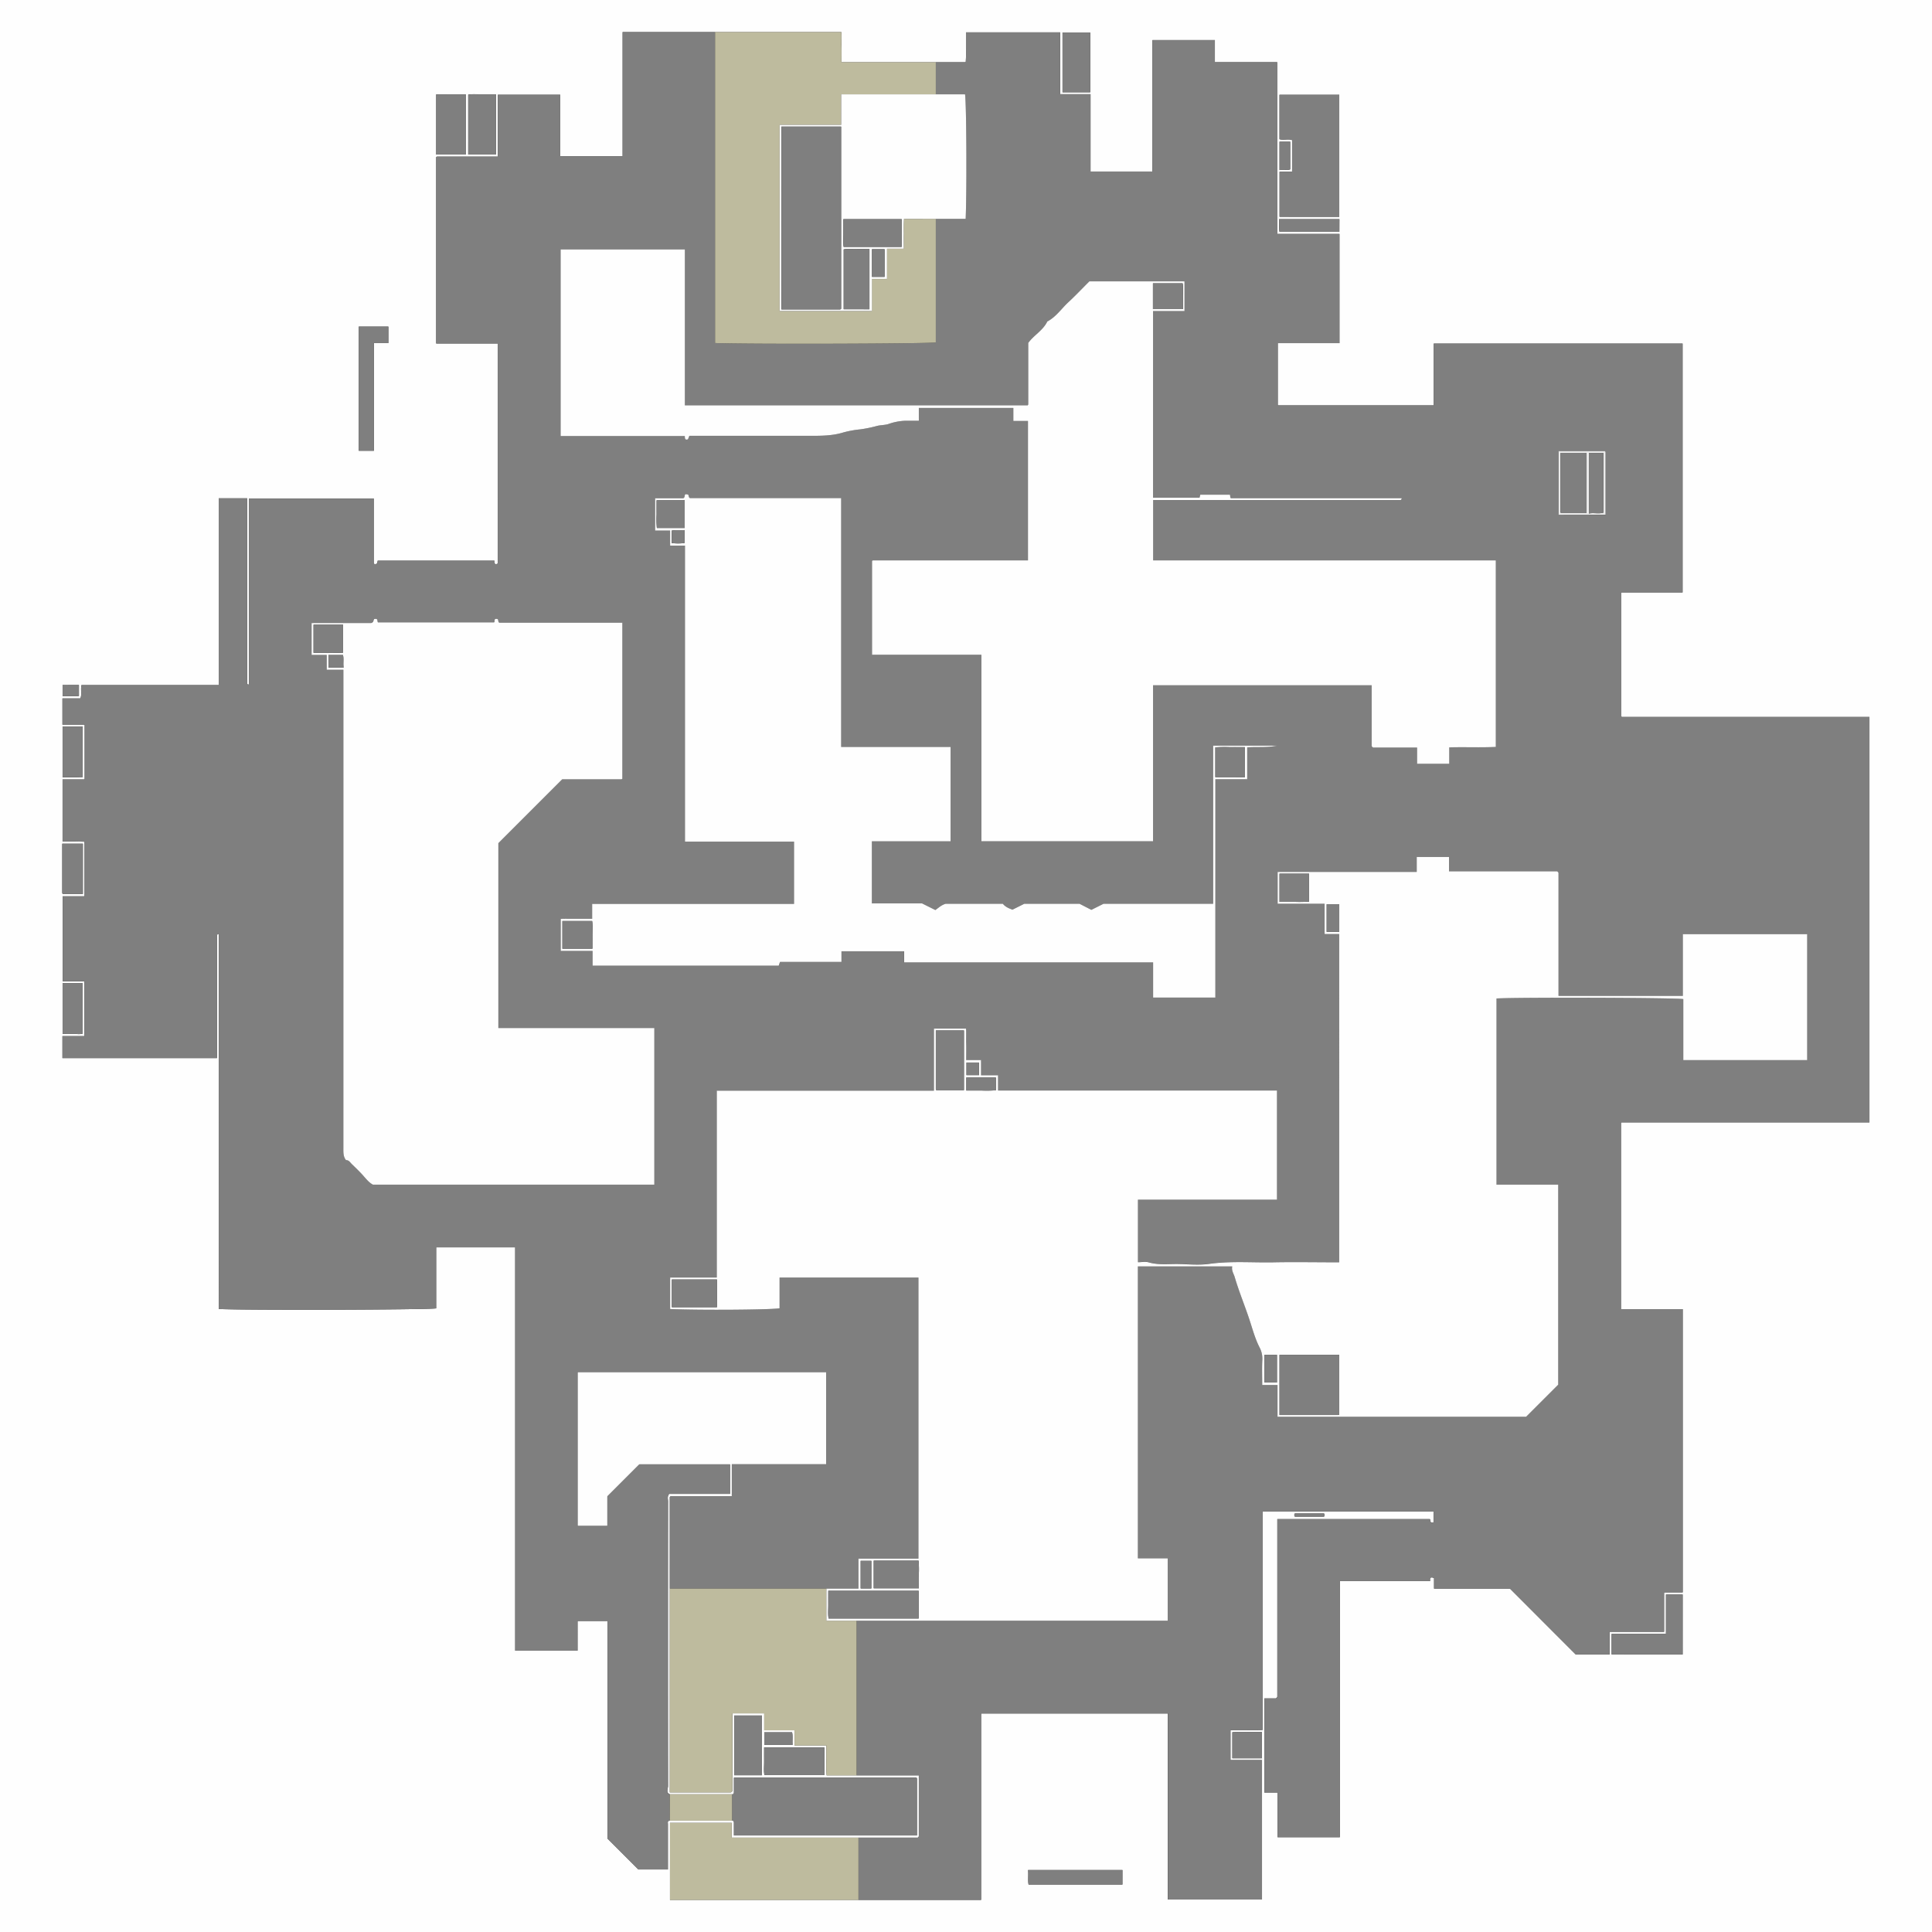 <svg id="Layer_1" data-name="Layer 1" xmlns="http://www.w3.org/2000/svg" viewBox="0 0 1024 1024"><rect x="0" y="0" width="1024" height="1024" fill="#333333" stroke="none"/><defs><style>.cls-1{fill:#fefefe;}.cls-2{fill:#7f7f7f;}.cls-3{fill:#bebb9e;}.cls-4{fill:#ebebeb;}</style></defs><path class="cls-1" d="M0,1024V0H1024V1024Zm388-59c1-.08,1,.61,1,1.29v6.54h97c0-10.13,0-20.1,0-30.06a.84.84,0,0,0-.16-.43.72.72,0,0,0-.19-.19H389v7.56c0,.68,0,1.37-1,1.29H355c-2.19-1-.93-2.9-.94-4.29q-.1-75.48,0-151c0-1.25-.5-2.62.62-3.94h32.23V776.13h-48l-17,17V808.8h-15.8V727.21H437.87v48.9h-50V793H355.78a.89.89,0,0,0-.43.15,2.75,2.75,0,0,0-.35.31V950h32.22a.76.76,0,0,0,.43-.16,4.14,4.14,0,0,0,.53-.53V908.1h16.87v9H421.1v8H438c0,2.81,0,5.45,0,8.09a69.49,69.49,0,0,0,.14,7.78H487c0,11,0,21.6,0,32.24a.84.84,0,0,1-.16.42,2.33,2.33,0,0,1-.36.34H387.82v-7.82H355.1V1007H520V908.19h99v98.6h49.8V932.87H652.17V917c3,0,5.78,0,8.59,0s5.52.09,8.43-.1V801.11h90.6v5.72c-2.19.84-1.44-1.34-2-1.66H677q0,47.21,0,94.08a.85.85,0,0,1-.17.42,5.55,5.55,0,0,1-.58.52h-6.12v49.9h7v23.66h33V838h47.89c-.31-1.52.05-2.47,2.05-1.59V842h40.25l34.84,34.88h18v-12H882V844h9.86V693.9H859.15v-99H990.84V380H859.78a.89.89,0,0,1-.43-.15c-.14-.09-.25-.22-.17-.15V314H891.8V182.12H759.91v32.74H677.24v-33h32.67V124h-33v-91H643.89V21.25H610.83V90.91H578v-41H561.9V17.15H512c0,2.78,0,5.42,0,8.06a74.81,74.81,0,0,1-.13,7.79H446c0-3,0-5.61,0-8.26s.1-5.19-.06-7.74H330V82.8H296.91V50.23H263.86V83h-32.1a.77.77,0,0,0-.43.17c-.13.09-.22.24-.14.15v98.72h32.59V298.73c-2.38,1.15-1.3-1.39-1.8-1.56h-61.8c-.17,1.16-.23,2.24-2.09,1.67V264.23H132c0,32.89,0,65.55,0,98.21,0,.13-.19.27-.31.37-.5.44-.16-.62-.7,0V264.11H115.92v99H43.18c-.54,2.38.28,4.73-.52,7.06H33.1v13.89H44.87v29.06H33.16V446c2.12,0,4.1,0,6.07,0s3.87.08,5.58.11v28.94H33.22v45.06H44.76v29.06H33.1V560.8H115c0-21.85,0-43.5,0-65.16,0-.13.14-.28.25-.39a3.39,3.39,0,0,1,.7-.29V693.79c13.89.7,110.87.43,115.22-.34V661.11h41.89V874.87h33.05V859.16H322V974.5l16.35,16.35H354v-5.06c0-6.33,0-12.66,0-19,0-.72-.39-1.78,1-1.79ZM709.84,114.91V50.24H678.16V73.78c2.34.66,4.7-.34,6.67.48V91h-6.64v23.89Zm182,762V845.1H883V866H854.19v10.88Zm-693.66-638V181.83h7.66V173.1H190.16v65.81Zm48.67-157V50c-2.82,0-5.46,0-8.1,0s-5.19-.11-7.56.05V81.91Zm331-33V17.25H563.16V48.91Zm-315,33V50c-2.63,0-5.11,0-7.58,0s-4.88-.23-7.1.15V81.91ZM436.91,926.17H405c0,2.65,0,5.13,0,7.6s-.26,4.87.16,7.06h31.74Zm-33.07,14.74V909.25H389.16v31.66Zm191.07,50.25h-50c.27,2.72-.19,5.31.25,7.68h49.74ZM33.17,521.09V548c2,0,3.79.07,5.6,0s3.56.37,5.06-.19v-26.7Zm0-136V412c2,0,3.77,0,5.57,0s3.53-.09,5.11-.13V385.09Zm10.76,62.08H33c0,8.8,0,17.43,0,26.06a.75.75,0,0,0,.16.42c.09.14.23.24.16.18H43.92ZM668.83,931.92V918c-2.8,0-5.44,0-8.07,0a70.26,70.26,0,0,0-7.59.12v13.79Zm41.08-815.76h-32c.22,2.4-.22,4.65.26,6.68h31.71ZM405.09,924.83h15c-.21-2.39.21-4.65-.26-6.66H405.09ZM678.17,75.09V90.18c2.06-.51,4,.27,5.66-.41V75.09Zm-645,288V369c3.06-.06,6,.1,8.66-.09v-5.84ZM701.74,802.16H686.31a1.43,1.43,0,0,0,0,1.68h15.43A1.43,1.43,0,0,0,701.74,802.16Z"/><path class="cls-2" d="M355,965c-1.38,0-1,1.07-1,1.79,0,6.34,0,12.67,0,19v5.06H338.35L322,974.5V859.16H306.12v15.71H273.07V661.11H231.18v32.34c-4.35.77-101.33,1-115.22.34V495a3.39,3.39,0,0,0-.7.29c-.11.11-.25.26-.25.39,0,21.66,0,43.31,0,65.16H33.1V549.17H44.76V520.11H33.22V475.05H44.81V446.11c-1.71,0-3.64-.09-5.58-.11s-3.95,0-6.07,0V413.11H44.87V384.05H33.1V370.16h9.56c.8-2.33,0-4.68.52-7.06h72.74v-99H131v98.72c.54-.64.2.42.7,0,.12-.1.31-.24.31-.37,0-32.66,0-65.32,0-98.21h66.09v34.61c1.86.57,1.92-.51,2.09-1.67H262c.5.17-.58,2.71,1.8,1.56V182.05H231.19V83.33c-.08.09,0-.06.14-.15a.77.77,0,0,1,.43-.17h32.1V50.23h33.05V82.8H330V17h49V181.81c15.54.71,112.75.42,117-.33V116h15.83c.65-16.09.41-61.73-.34-66H496V33h15.86a74.81,74.81,0,0,0,.13-7.79c0-2.64,0-5.28,0-8.06h49.9V49.93H578v41h32.87V21.25h33.06V32.91h33.05V124h33v57.88H677.24v33h82.67V182.12H891.8V314H859.18v65.72c-.08-.07,0,.06.17.15a.89.89,0,0,0,.43.15H990.84V594.86H859.15v99h32.73V844H882v20.88H853.15v12h-18L800.35,842H760.1V836.4c-2-.88-2.36.07-2.05,1.59H710.16V973.75h-33V950.09h-7v-49.9h6.12a5.55,5.55,0,0,0,.58-.52.85.85,0,0,0,.17-.42q0-46.95,0-94.08h80.8c.55.32-.2,2.5,2,1.66v-5.72h-90.6V916.9c-2.91.19-5.67.08-8.43.1s-5.62,0-8.59,0v15.87h16.69v73.92h-49.8v-98.6H520V1007H455V974h31.47a2.33,2.33,0,0,0,.36-.34.84.84,0,0,0,.16-.42c0-10.64,0-21.27,0-32.24H454V859H618.9V825.94H603.13V671.23h50c-.47,2.24.79,3.85,1.31,5.64,2.2,7.55,5.24,14.83,7.72,22.3,1.69,5.09,3,10.35,5.56,15.2a12.77,12.77,0,0,1,1.36,6.45c-.22,4.29-.06,8.6-.06,13.26h8.11v16.81h131.8l17-17v-106H793.15V529.21c12.69-.66,94.73-.41,99,.33V561.9h65.61V495.13H891.88v32.71H826c0-21.8,0-43.44,0-65.08a.77.77,0,0,0-.17-.43,4.62,4.62,0,0,0-.56-.52H768v-7.59H750.89v7.92H677.17V479h24.88v16.06h7.72V669c-11.72,0-23.22-.18-34.71,0s-22.73-.78-34.1.82c-5.23.74-10.65.24-16,.1s-10.77.65-16.11-.89c-1.8-.52-3.88-.08-5.73-.08V635.86h73.69V578H529v-8.06H519.9v-8.06H512c0-3,0-5.79,0-8.6s.07-5.54-.06-8.09H495v32.89H379.9v99.06H355.17v16.69c15.35.68,53.77.42,58-.41V677.12h73.59v149H455V842H355V793.47a2.75,2.75,0,0,1,.35-.31.89.89,0,0,1,.43-.15h32.09V776.11h50v-48.9H306.11V808.8h15.8V793.13l17-17h48v15.68H354.65c-1.12,1.32-.62,2.69-.62,3.94q0,75.48,0,151c0,1.39-1.25,3.29.94,4.29Zm10.38-734h63.44c6.12,0,12.18.07,18.23-1.81a53.46,53.46,0,0,1,8.85-1.61,68.76,68.76,0,0,0,8.79-1.79c2-.56,4.08-.43,6.05-1A30.42,30.42,0,0,1,480,223c2.29,0,4.58,0,7,0v-6.79h50.06v6.91h7.75V297H462.76a.77.77,0,0,0-.43.17c-.13.09-.22.23-.14.15v49.72h57.89v98.81h91V363.17H727c0,10.8,0,21.45,0,32.09a.78.78,0,0,0,.18.42,4.48,4.48,0,0,0,.59.51h23.29v8.59h17.06v-8.7c8.4-.27,16.65.17,24.69-.24V297H611.2V265H742.36a.68.68,0,0,0,.39-.25,3.35,3.35,0,0,0,.28-.7H652.35c-.48-.88-.17-1.68-.53-1.85H636.18l-.42,1.59H611.14V164.87h16.69V149.1H577.4c-3.74,3.74-7.29,7.51-11.08,11S559.74,168,555.1,170.4c-2.28,4.75-7.14,7.19-10.1,11.36q0,16.19,0,32.46a.89.89,0,0,1-.15.43c-.09.14-.22.25-.15.17H363V132.2H297.13v98.91H363c0,1.55.33,2.26,1.69,1.73ZM182,355c0,84.85,0,169.16,0,253.47,0,2.26-.12,4.51,1.4,6.42,1.56,0,2.2,1.26,3.11,2.13,1.92,1.85,3.86,3.69,5.64,5.67s3.33,4.06,5.51,5.19H346.79v-83H264.12v-98L298,413h31.25a.79.79,0,0,0,.43-.16c.13-.09.23-.23.16-.16V330H264.56c-.92-.6-.09-2-1.38-2-1.68-.26-.75,1.59-1.37,1.84H200.27c-.42-.67-.08-1.48-.8-1.85h-1c-.86.39-.08,1.68-1.77,2.2H165.13v16.91h8V355ZM643,479h-58.1l-6.48,3.24-6.3-3.24H542.92l-6.29,3.14c-2.19-.78-3.9-1.6-5.11-3.14H501.25c-2.5.75-3.8,2.2-5.5,3.33l-7.05-3.51H462.11V445.93h41.76V395.88h-58V264H365.78c-1.27-.5-.15-2.06-1.78-2-1.67-.49-.52,1.58-1.89,2.08H347.24v17.06h7.95v8h7.87V446.07h57.8v33.05h-107V487h-8.6c-2.76,0-5.53-.08-8.06.06v17h16.9v7.8h98.64l.7-2H446V504.2h33.06v5.89H611.12v18.66h33V413H661V396.11c5.52-.37,10.72.25,15.86-.91H643ZM826.09,272.84H851c0-11.13,0-22.09,0-33a.81.81,0,0,0-.14-.43.89.89,0,0,0-.18-.2H826.09Z"/><path class="cls-3" d="M496,116v65.48c-4.25.75-101.46,1-117,.33V17h66.93c.16,2.55,0,5.15.06,7.74S446,30,446,33h50V50H445.85V66.16H413.22v98.72h48.87v-17h8v-16H479c0-2.81,0-5.45,0-8.09a66.84,66.84,0,0,1,.14-7.76Z"/><path class="cls-3" d="M454,859v82H438.15a69.49,69.49,0,0,1-.14-7.78c-.05-2.64,0-5.28,0-8.09H421.1v-8H405.05v-9H388.18v41.2a4.14,4.14,0,0,1-.53.53.76.76,0,0,1-.43.16H355V842h83v17Z"/><path class="cls-3" d="M455,974v33H355.1V966.18h32.72V974Z"/><path class="cls-2" d="M388,951c1,.08,1-.61,1-1.29v-7.56h96.64a.72.72,0,0,1,.19.19.84.84,0,0,1,.16.43c0,10,0,19.93,0,30.06H389v-6.54c0-.68,0-1.37-1-1.29Z"/><path class="cls-2" d="M709.84,114.91H678.19V91h6.64V74.26c-2-.82-4.33.18-6.67-.48V50.24h31.68Z"/><path class="cls-2" d="M891.82,876.91H854.19V866H883V845.1h8.85Z"/><path class="cls-2" d="M198.16,238.91h-8V173.1h15.66v8.73h-7.66Z"/><path class="cls-2" d="M246.83,81.91H231.17V50.06c2.37-.16,5,0,7.56-.05s5.28,0,8.1,0Z"/><path class="cls-2" d="M577.84,48.91H563.16V17.25h14.68Z"/><path class="cls-2" d="M262.84,81.91H248.16V50.16c2.22-.38,4.68-.1,7.1-.15s4.95,0,7.58,0Z"/><path class="cls-2" d="M436.91,926.17v14.66H405.17c-.42-2.19-.1-4.64-.16-7.06s0-4.95,0-7.6Z"/><path class="cls-2" d="M403.84,940.91H389.16V909.25h14.68Z"/><path class="cls-3" d="M388,951v14H355V951Z"/><path class="cls-2" d="M594.91,991.16v7.68H545.17c-.44-2.37,0-5-.25-7.68Z"/><path class="cls-2" d="M33.17,521.09H43.83v26.7c-1.5.56-3.31.1-5.06.19s-3.62,0-5.6,0Z"/><path class="cls-2" d="M33.16,385.09H43.84v26.77c-1.58,0-3.34.11-5.11.13s-3.61,0-5.57,0Z"/><path class="cls-2" d="M43.92,447.17v26.66H33.33c.07.06-.07,0-.16-.18a.75.75,0,0,1-.16-.42c0-8.63,0-17.26,0-26.06Z"/><path class="cls-2" d="M668.83,931.92H653.17V918.13a70.26,70.26,0,0,1,7.59-.12c2.63,0,5.27,0,8.07,0Z"/><path class="cls-2" d="M709.91,116.16v6.68H678.2c-.48-2,0-4.28-.26-6.68Z"/><path class="cls-2" d="M405.09,924.83v-6.66H419.8c.47,2,.05,4.27.26,6.66Z"/><path class="cls-2" d="M678.17,75.09h5.66V89.77c-1.66.68-3.6-.1-5.66.41Z"/><path class="cls-2" d="M33.17,363.08h8.66v5.84c-2.7.19-5.6,0-8.66.09Z"/><path class="cls-2" d="M701.74,802.16a1.43,1.43,0,0,1,0,1.68H686.26a1.43,1.43,0,0,1,0-1.68Z"/><path class="cls-1" d="M454,859H438V842h17V826.12h31.78v-149H413.19v16.29c-4.25.83-42.67,1.09-58,.41V677.13H379.9V578.07H495V545.18h17c.13,2.55,0,5.33.06,8.09s0,5.62,0,8.6h7.9v8.06H529V578H676.83v57.87H603.14V669c1.85,0,3.93-.44,5.73.08,5.34,1.54,10.74.75,16.11.89s10.75.64,16-.1c11.37-1.6,22.74-.6,34.1-.82s23,0,34.71,0V495.08h-7.72V479H677.17V462.14h73.72v-7.92H768v7.59h57.31a4.62,4.62,0,0,1,.56.52.77.77,0,0,1,.17.43c0,21.64,0,43.28,0,65.08h65.88V495.13h65.91V561.9H892.18V529.54c-4.3-.74-86.34-1-99-.33V627.9h32.73v106l-17,17H677.11V734.08H669c0-4.66-.16-9,.06-13.26a12.77,12.77,0,0,0-1.36-6.45c-2.53-4.85-3.87-10.11-5.56-15.2-2.48-7.47-5.52-14.75-7.72-22.3-.52-1.79-1.78-3.4-1.31-5.64h-50V825.94H618.9V859ZM678.17,718.08V750h31.06a.81.81,0,0,0,.43-.16c.13-.09.23-.23.17-.17V718.08ZM486.91,843.16H439c0,2.62,0,5.09,0,7.57s-.23,4.88.15,7.11h47.75Zm24-297H496c0,10.46,0,20.76,0,31.05a.89.89,0,0,0,.15.43c.09.14.22.25.16.18h14.6ZM356.09,692.84H380V678.16H356.09Zm107,149H487c0-2.63,0-5.1,0-7.57a53.74,53.74,0,0,0-.14-7.11H463.09ZM678.17,463.08V478c2.79,0,5.43,0,8.07,0a70.31,70.31,0,0,0,7.59-.12V463.08Zm-166,108V578c2.81,0,5.45,0,8.08,0a67.65,67.65,0,0,0,7.58-.12v-6.79Zm197.67-77.17V479.26h-6.68v14.65ZM670.16,732.75h6.66V718.09h-6.66ZM461.83,841.91V827.28h-5.66v14.63Zm57.08-278.75h-6.66v6.68h6.66Z"/><path class="cls-1" d="M365.38,231l-.72,1.84c-1.36.53-1.73-.18-1.69-1.73H297.13V132.2H363v82.62H544.69c-.07.08.06,0,.15-.17a.89.89,0,0,0,.15-.43q0-16.26,0-32.46c3-4.17,7.82-6.61,10.1-11.36,4.64-2.43,7.49-6.84,11.22-10.28s7.34-7.28,11.08-11h50.43v15.77H611.14v98.91h24.62l.42-1.59h15.64c.36.17,0,1,.53,1.85H743a3.35,3.35,0,0,1-.28.7.68.68,0,0,1-.39.25H611.2v32H792.82v98.87c-8,.41-16.29,0-24.69.24v8.7H751.07v-8.59H727.78a4.48,4.48,0,0,1-.59-.51.78.78,0,0,1-.18-.42c0-10.64,0-21.29,0-32.09H611.13v82.69h-91V347.05H462.19V297.33c-.08.08,0-.06.14-.15a.77.77,0,0,1,.43-.17h82.08V223.12h-7.75v-6.91H487V223c-2.45,0-4.74,0-7,0a30.42,30.42,0,0,0-9.26,1.79c-2,.58-4,.45-6.05,1a68.76,68.76,0,0,1-8.79,1.79,53.46,53.46,0,0,0-8.85,1.61c-6.05,1.88-12.11,1.8-18.23,1.81H365.38Zm245.71-67.17H627c0-2.48,0-4.79,0-7.09s.27-4.54-.19-6.57H611.09Z"/><path class="cls-1" d="M182,355h-8.85v-7.88h-8V330.21h31.59c1.69-.52.91-1.81,1.77-2.2h1c.72.37.38,1.18.8,1.85h61.54c.62-.25-.31-2.1,1.37-1.84,1.29,0,.46,1.37,1.38,2h65.26v82.69c.07-.07,0,.07-.16.16a.79.79,0,0,1-.43.16H298l-33.86,33.86v98h82.67v83H197.65c-2.18-1.13-3.75-3.25-5.51-5.19s-3.72-3.82-5.64-5.67c-.91-.87-1.55-2.18-3.11-2.13-1.52-1.91-1.4-4.16-1.4-6.42C182,524.16,182,439.85,182,355Zm-15.82-23.91V346c2.81,0,5.45,0,8.09,0s5.18.1,7.55-.05V331.09Zm7.9,22.74h8c-.31-2.4.19-4.65-.3-6.66h-7.72Z"/><path class="cls-1" d="M643,479V395.2H676.9c-5.14,1.16-10.34.54-15.86.91V413H644.17V528.75h-33V510.09h-132V504.2H446v5.64H413.43l-.7,2H314.09v-7.8h-16.9v-17c2.53-.14,5.3,0,8.06-.06h8.6v-7.88h107V446.07h-57.8V289.19h-7.87v-8h-7.95V264.09h14.87c1.37-.5.22-2.57,1.89-2.08,1.63-.05.51,1.51,1.78,2h80.08V395.88h58v50.05H462.11v32.89H488.7l7.05,3.51c1.7-1.13,3-2.58,5.5-3.33h30.27c1.21,1.54,2.92,2.36,5.11,3.14l6.29-3.14h29.22l6.3,3.24,6.48-3.24Zm16.82-67.09V396c-2.8,0-5.44,0-8.07,0a73.47,73.47,0,0,0-7.61.11v15.79ZM298.08,502.83H314c0-2.63,0-5.1,0-7.57s.23-4.88-.15-7.09H298.08Zm64.83-237.67H348c0,2.63,0,5.11,0,7.57a53.71,53.71,0,0,0,.14,7.11h14.76ZM356,287.82a27.28,27.28,0,0,0,6.82,0v-6.87c-2.39.22-4.64-.22-6.82.31Z"/><path class="cls-1" d="M496,116H479.15a66.84,66.84,0,0,0-.14,7.76c-.05,2.64,0,5.28,0,8.09h-8.87v16h-8v17H413.22V66.16h32.63V50h65.64c.75,4.27,1,49.91.34,66ZM414.16,67.09V164h31a.89.89,0,0,0,.44-.15c.13-.08.24-.22.19-.17V67.09Zm63.75,49.07H447c0,2.63,0,5.1,0,7.57s-.23,4.88.15,7.11h30.75Zm-17.08,47.75V132c-2.47,0-4.78-.05-7.08,0s-4.55-.26-6.58.19v31.71Zm1.33-31.82v14.65h6.68V132.09Z"/><path class="cls-4" d="M826.09,272.84V239.16h24.58a.89.89,0,0,1,.18.2.81.81,0,0,1,.14.43c0,11,0,21.92,0,33Zm14.83-32.66H827c0,10.46,0,20.76,0,31.05a.81.81,0,0,0,.16.43c.09.13.23.23.16.16h13.59Zm1.23-.08v32.06c2.72-.53,5.32.34,7.7-.46V240.1Z"/><path class="cls-2" d="M678.17,718.08h31.66v31.58c.06-.06,0,.08-.17.17a.81.81,0,0,1-.43.16H678.17Z"/><path class="cls-2" d="M486.91,843.16v14.68H439.16c-.38-2.23-.1-4.68-.15-7.11s0-5,0-7.57Z"/><path class="cls-2" d="M510.92,546.17v31.66h-14.6c.06.07-.07,0-.16-.18a.89.89,0,0,1-.15-.43c0-10.29,0-20.59,0-31.05Z"/><path class="cls-2" d="M356.09,692.84V678.16H380v14.68Z"/><path class="cls-2" d="M463.09,841.84V827.16h23.76a53.74,53.74,0,0,1,.14,7.11c.05,2.47,0,4.94,0,7.57Z"/><path class="cls-2" d="M678.17,463.08h15.66v14.79a70.31,70.31,0,0,1-7.59.12c-2.64.05-5.28,0-8.07,0Z"/><path class="cls-2" d="M512.17,571.08h15.66v6.79a67.65,67.65,0,0,1-7.58.12c-2.63,0-5.27,0-8.08,0Z"/><path class="cls-2" d="M709.84,493.91h-6.68V479.26h6.68Z"/><path class="cls-2" d="M670.16,732.75V718.09h6.66v14.66Z"/><path class="cls-2" d="M461.83,841.91h-5.66V827.28h5.66Z"/><path class="cls-2" d="M518.91,563.16v6.68h-6.66v-6.68Z"/><path class="cls-2" d="M611.09,163.83V150.17H626.8c.46,2,.13,4.31.19,6.57s0,4.61,0,7.09Z"/><path class="cls-2" d="M166.18,331.09h15.64v14.85c-2.37.15-5,0-7.55.05s-5.28,0-8.09,0Z"/><path class="cls-2" d="M174.08,353.83v-6.66h7.72c.49,2,0,4.26.3,6.66Z"/><path class="cls-2" d="M659.84,411.91H644.16V396.12a73.47,73.47,0,0,1,7.61-.11c2.63-.05,5.27,0,8.07,0Z"/><path class="cls-2" d="M298.08,502.83V488.17h15.76c.38,2.21.1,4.66.15,7.09s0,4.94,0,7.57Z"/><path class="cls-2" d="M362.91,265.16v14.68H348.15a53.71,53.71,0,0,1-.14-7.11c-.05-2.46,0-4.94,0-7.57Z"/><path class="cls-2" d="M356,287.82v-6.57c2.18-.53,4.43-.09,6.82-.31v6.87A27.28,27.28,0,0,1,356,287.82Z"/><path class="cls-2" d="M414.16,67.09h31.68v96.58c.05,0-.06.09-.19.17a.89.89,0,0,1-.44.15h-31Z"/><path class="cls-2" d="M477.91,116.16v14.68H447.16c-.38-2.23-.1-4.68-.15-7.11s0-4.94,0-7.57Z"/><path class="cls-2" d="M460.83,163.91H447.17V132.2c2-.45,4.32-.13,6.58-.19s4.61,0,7.08,0Z"/><path class="cls-2" d="M462.16,132.09h6.68v14.65h-6.68Z"/><path class="cls-2" d="M840.92,240.18v31.64H827.33c.07.07-.07,0-.16-.16a.81.81,0,0,1-.16-.43c0-10.29,0-20.59,0-31.05Z"/><path class="cls-2" d="M842.15,240.1h7.7v31.6c-2.38.8-5-.07-7.7.46Z"/></svg>